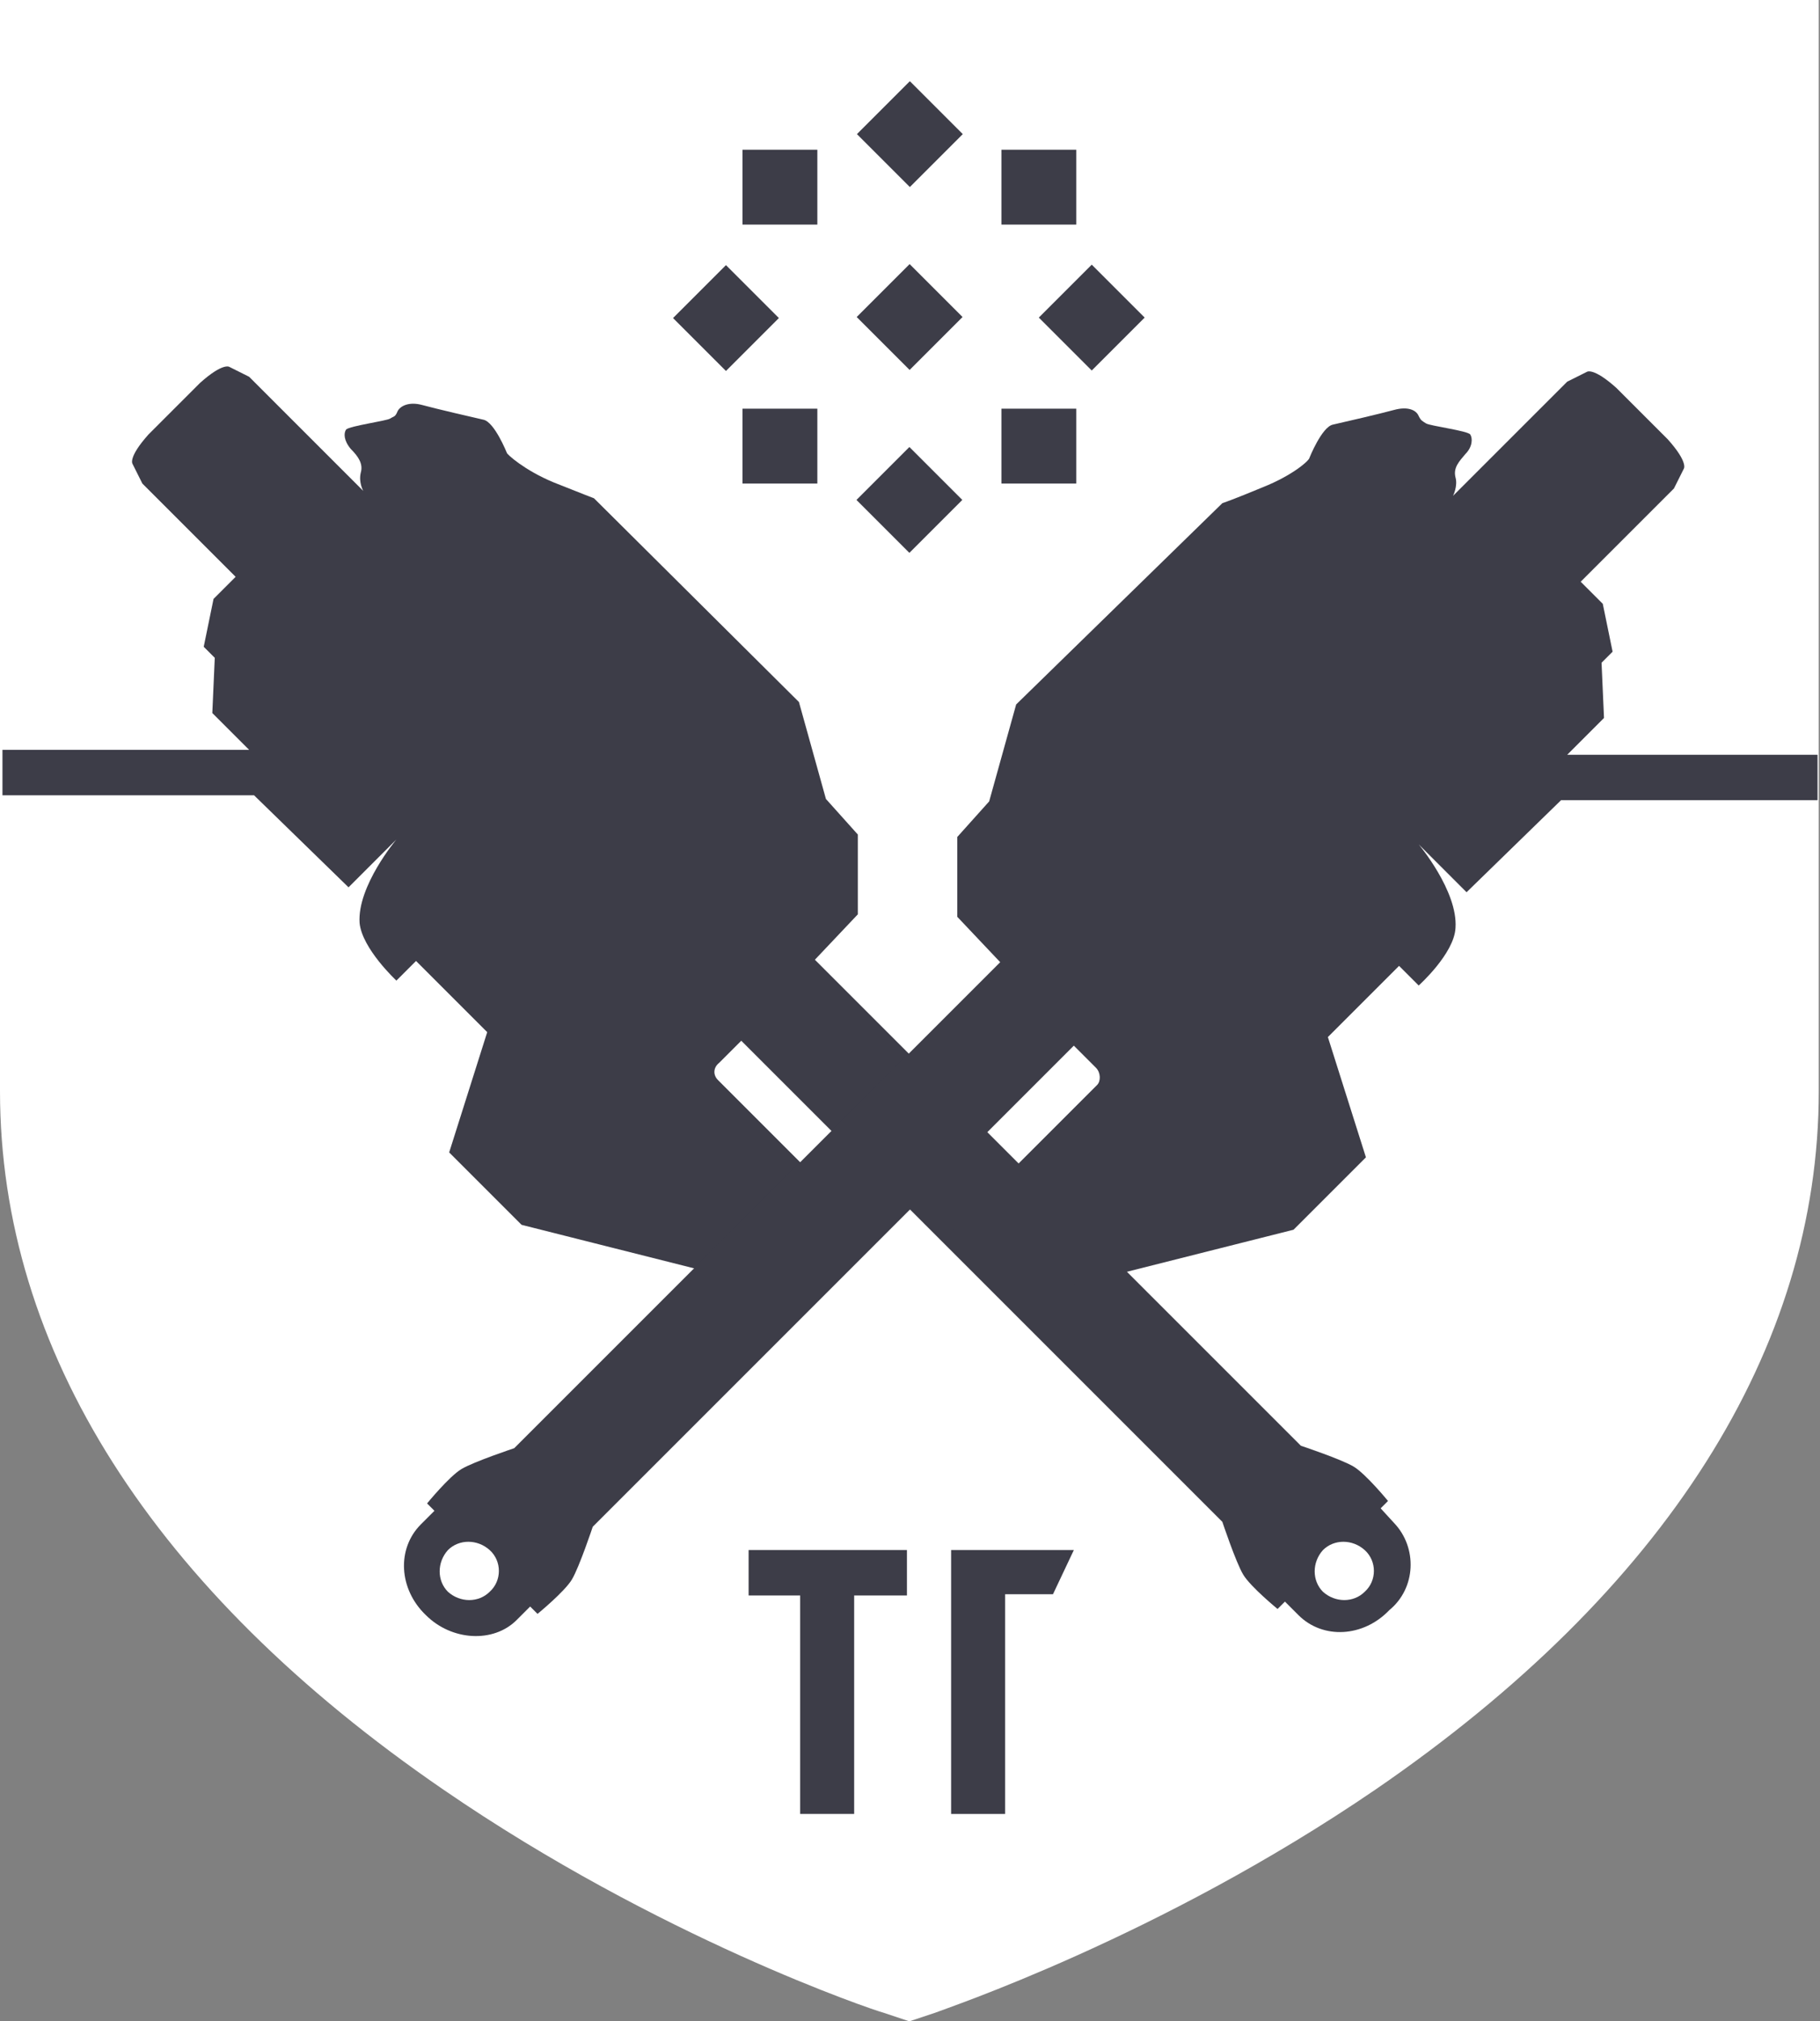 <?xml version="1.0" encoding="utf-8"?>
<!-- Generator: Adobe Illustrator 18.0.0, SVG Export Plug-In . SVG Version: 6.00 Build 0)  -->
<!DOCTYPE svg PUBLIC "-//W3C//DTD SVG 1.1//EN" "http://www.w3.org/Graphics/SVG/1.1/DTD/svg11.dtd">
<svg version="1.1" id="Layer_1" xmlns="http://www.w3.org/2000/svg" xmlns:xlink="http://www.w3.org/1999/xlink" x="0px" y="0px"
	 viewBox="232.2 313.6 148.3 164.7" enable-background="new 232.2 313.6 148.3 164.7" xml:space="preserve">
<rect x="232.2" y="313.6" width="148.3" height="164.7" fill="#808080" stroke="none"/>
<g>
	<g>
		<path fill="#FFFFFF" d="M232.2,313.6v88.9c0,21.1,12.5,40.7,36.1,56.9c17.6,12.1,35.1,18,35.9,18.2l2.1,0.7l2.1-0.7
			c0.7-0.3,18.2-6.1,35.9-18.2c23.6-16.2,36.1-35.9,36.1-56.9v-88.9H232.2z"/>
	</g>
	<g>
		<g>
			<path fill="#3D3D48" d="M293.2,439.9h12.9v3.7h-4.3v17.8h-4.4v-17.8h-4.2L293.2,439.9L293.2,439.9z"/>
		</g>
		<g>
			<polygon fill="#3D3D48" points="314.1,439.9 309.7,439.9 309.7,461.4 314.1,461.4 314.1,443.5 318,443.5 319.7,439.9 			"/>
		</g>
	</g>
	<g>
		<g>
			<path fill="#3D3D48" d="M345.8,437.7L345.8,437.7l-1.1-1.2l0.6-0.6c0,0-1.8-2.2-2.8-2.8c-1-0.6-4.3-1.7-4.3-1.7l-39.6-39.6
				l3.5-3.7v-6.5l-2.6-2.9l-2.2-7.9l-16.7-16.6c0,0-0.8-0.3-3.3-1.3c-2.4-1-3.8-2.3-3.8-2.4c0,0-1-2.5-1.9-2.7
				c-0.9-0.2-3.9-0.9-5-1.2c-1.1-0.3-1.8,0.1-2,0.5c-0.2,0.5-0.3,0.4-0.6,0.6c-0.3,0.2-3.3,0.6-3.6,0.9c-0.2,0.3-0.2,0.9,0.4,1.6
				c0.6,0.6,1,1.2,0.8,1.9c-0.2,0.8,0.2,1.5,0.2,1.5l-9.3-9.3l-1.6-0.8c0,0-0.5-0.4-2.4,1.3l-4.2,4.2c-1.7,1.9-1.3,2.4-1.3,2.4
				l0.8,1.6l7.6,7.6l-1.8,1.8l-0.8,3.9l0.9,0.9l-0.2,4.5l3,3h-20.1v3.7h20.5l7.7,7.5l3.9-3.9c0,0-3.2,3.8-3,6.8c0.2,2.1,3,4.7,3,4.7
				l1.6-1.6l5.8,5.8l-3.1,9.8l5.9,5.9l22.2,5.6c0,0,0.9,0.2,1.1,0.2c0.4,0,0.7-0.4,0.7-0.4l3.5-3.5c0,0,0.5-0.4,0.5-1
				c0-0.7-0.4-1.1-0.4-1.1l-11.6-11.6c-0.4-0.4-0.4-1,0.1-1.4l0.3-0.3l0,0l0.2-0.2l1.3-1.3l1,1l38.2,38.2c0,0,1.1,3.3,1.7,4.3
				c0.6,1,2.8,2.8,2.8,2.8l0.6-0.6l1.1,1.1l0,0c2,2,5.3,1.8,7.4-0.4C347.6,443,347.7,439.7,345.8,437.7z M343.4,443.3
				c-0.9,0.9-2.4,0.9-3.4,0l0,0c-0.9-0.9-0.9-2.4,0-3.4c0.9-0.9,2.4-0.9,3.4,0l0,0C344.4,440.8,344.4,442.4,343.4,443.3z"/>
		</g>
		<g>
			<path fill="#3D3D48" d="M380.4,375.1h-20.5l3-3l-0.2-4.5l0.9-0.9l-0.8-3.9L361,361l7.6-7.6l0.8-1.6c0,0,0.4-0.5-1.3-2.4l-4.2-4.2
				c-1.9-1.7-2.4-1.3-2.4-1.3l-1.6,0.8l-9.3,9.3c0,0,0.4-0.8,0.2-1.5c-0.2-0.8,0.3-1.3,0.8-1.9c0.6-0.6,0.6-1.3,0.4-1.6
				s-3.3-0.7-3.6-0.9c-0.3-0.2-0.4-0.2-0.6-0.6c-0.2-0.5-0.9-0.8-2-0.5c-1.1,0.3-4.1,1-5,1.2c-0.9,0.2-1.9,2.7-1.9,2.7
				c0,0.2-1.3,1.4-3.8,2.4c-2.4,1-3.3,1.3-3.3,1.3L315,371l-2.2,7.9l-2.6,2.9v6.5l3.5,3.7l-39.6,39.6c0,0-3.3,1.1-4.3,1.7
				c-1,0.6-2.8,2.8-2.8,2.8l0.6,0.6l-1.1,1.1l0,0c-2,2-1.8,5.3,0.4,7.4c2.1,2.1,5.5,2.3,7.4,0.4l0,0l1.1-1.1l0.6,0.6
				c0,0,2.2-1.8,2.8-2.8c0.6-1,1.7-4.3,1.7-4.3l38.2-38.2l1-1l1.3,1.3l0.2,0.2l0,0l0.3,0.3c0.4,0.4,0.4,1.1,0.1,1.4L310,413.6
				c0,0-0.5,0.4-0.4,1.1c0,0.6,0.5,1,0.5,1l3.5,3.5c0,0,0.4,0.4,0.7,0.4c0.3,0,1.1-0.2,1.1-0.2l22.2-5.6l5.9-5.9l-3.1-9.8l5.8-5.8
				l1.6,1.6c0,0,2.9-2.6,3-4.7c0.2-3-3-6.8-3-6.8l3.9,3.9l7.7-7.5h20.9v-3.7H380.4z M272.1,443.3L272.1,443.3
				c-0.9,0.9-2.4,0.9-3.4,0c-0.9-0.9-0.9-2.4,0-3.4l0,0c0.9-0.9,2.4-0.9,3.4,0C273.1,440.8,273.1,442.4,272.1,443.3z"/>
		</g>
	</g>
	<g>
		<g>
			
				<rect x="303.2" y="321.5" transform="matrix(-0.707 0.707 -0.707 -0.707 752.314 337.466)" fill="#3D3D48" width="6.1" height="6.1"/>
		</g>
		<g>
			
				<rect x="303.2" y="336.4" transform="matrix(-0.707 0.707 -0.707 -0.707 762.829 362.903)" fill="#3D3D48" width="6.1" height="6.1"/>
		</g>
		<g>
			
				<rect x="303.2" y="351.3" transform="matrix(-0.707 0.707 -0.707 -0.707 773.344 388.341)" fill="#3D3D48" width="6.1" height="6.1"/>
		</g>
		<g>
			<g>
				
					<rect x="318.1" y="336.4" transform="matrix(-0.707 -0.707 0.707 -0.707 308.221 806.521)" fill="#3D3D48" width="6.1" height="6.1"/>
			</g>
			<g>
				
					<rect x="288.3" y="336.4" transform="matrix(-0.707 -0.707 0.707 -0.707 257.347 785.491)" fill="#3D3D48" width="6.1" height="6.1"/>
			</g>
		</g>
		<g>
			<g>
				<rect x="313.8" y="346.9" fill="#3D3D48" width="6.1" height="6.1"/>
			</g>
			<g>
				<rect x="292.7" y="325.8" fill="#3D3D48" width="6.1" height="6.1"/>
			</g>
		</g>
		<g>
			<g>
				<rect x="292.7" y="346.9" fill="#3D3D48" width="6.1" height="6.1"/>
			</g>
			<g>
				<rect x="313.8" y="325.8" fill="#3D3D48" width="6.1" height="6.1"/>
			</g>
		</g>
	</g>
</g>
</svg>
